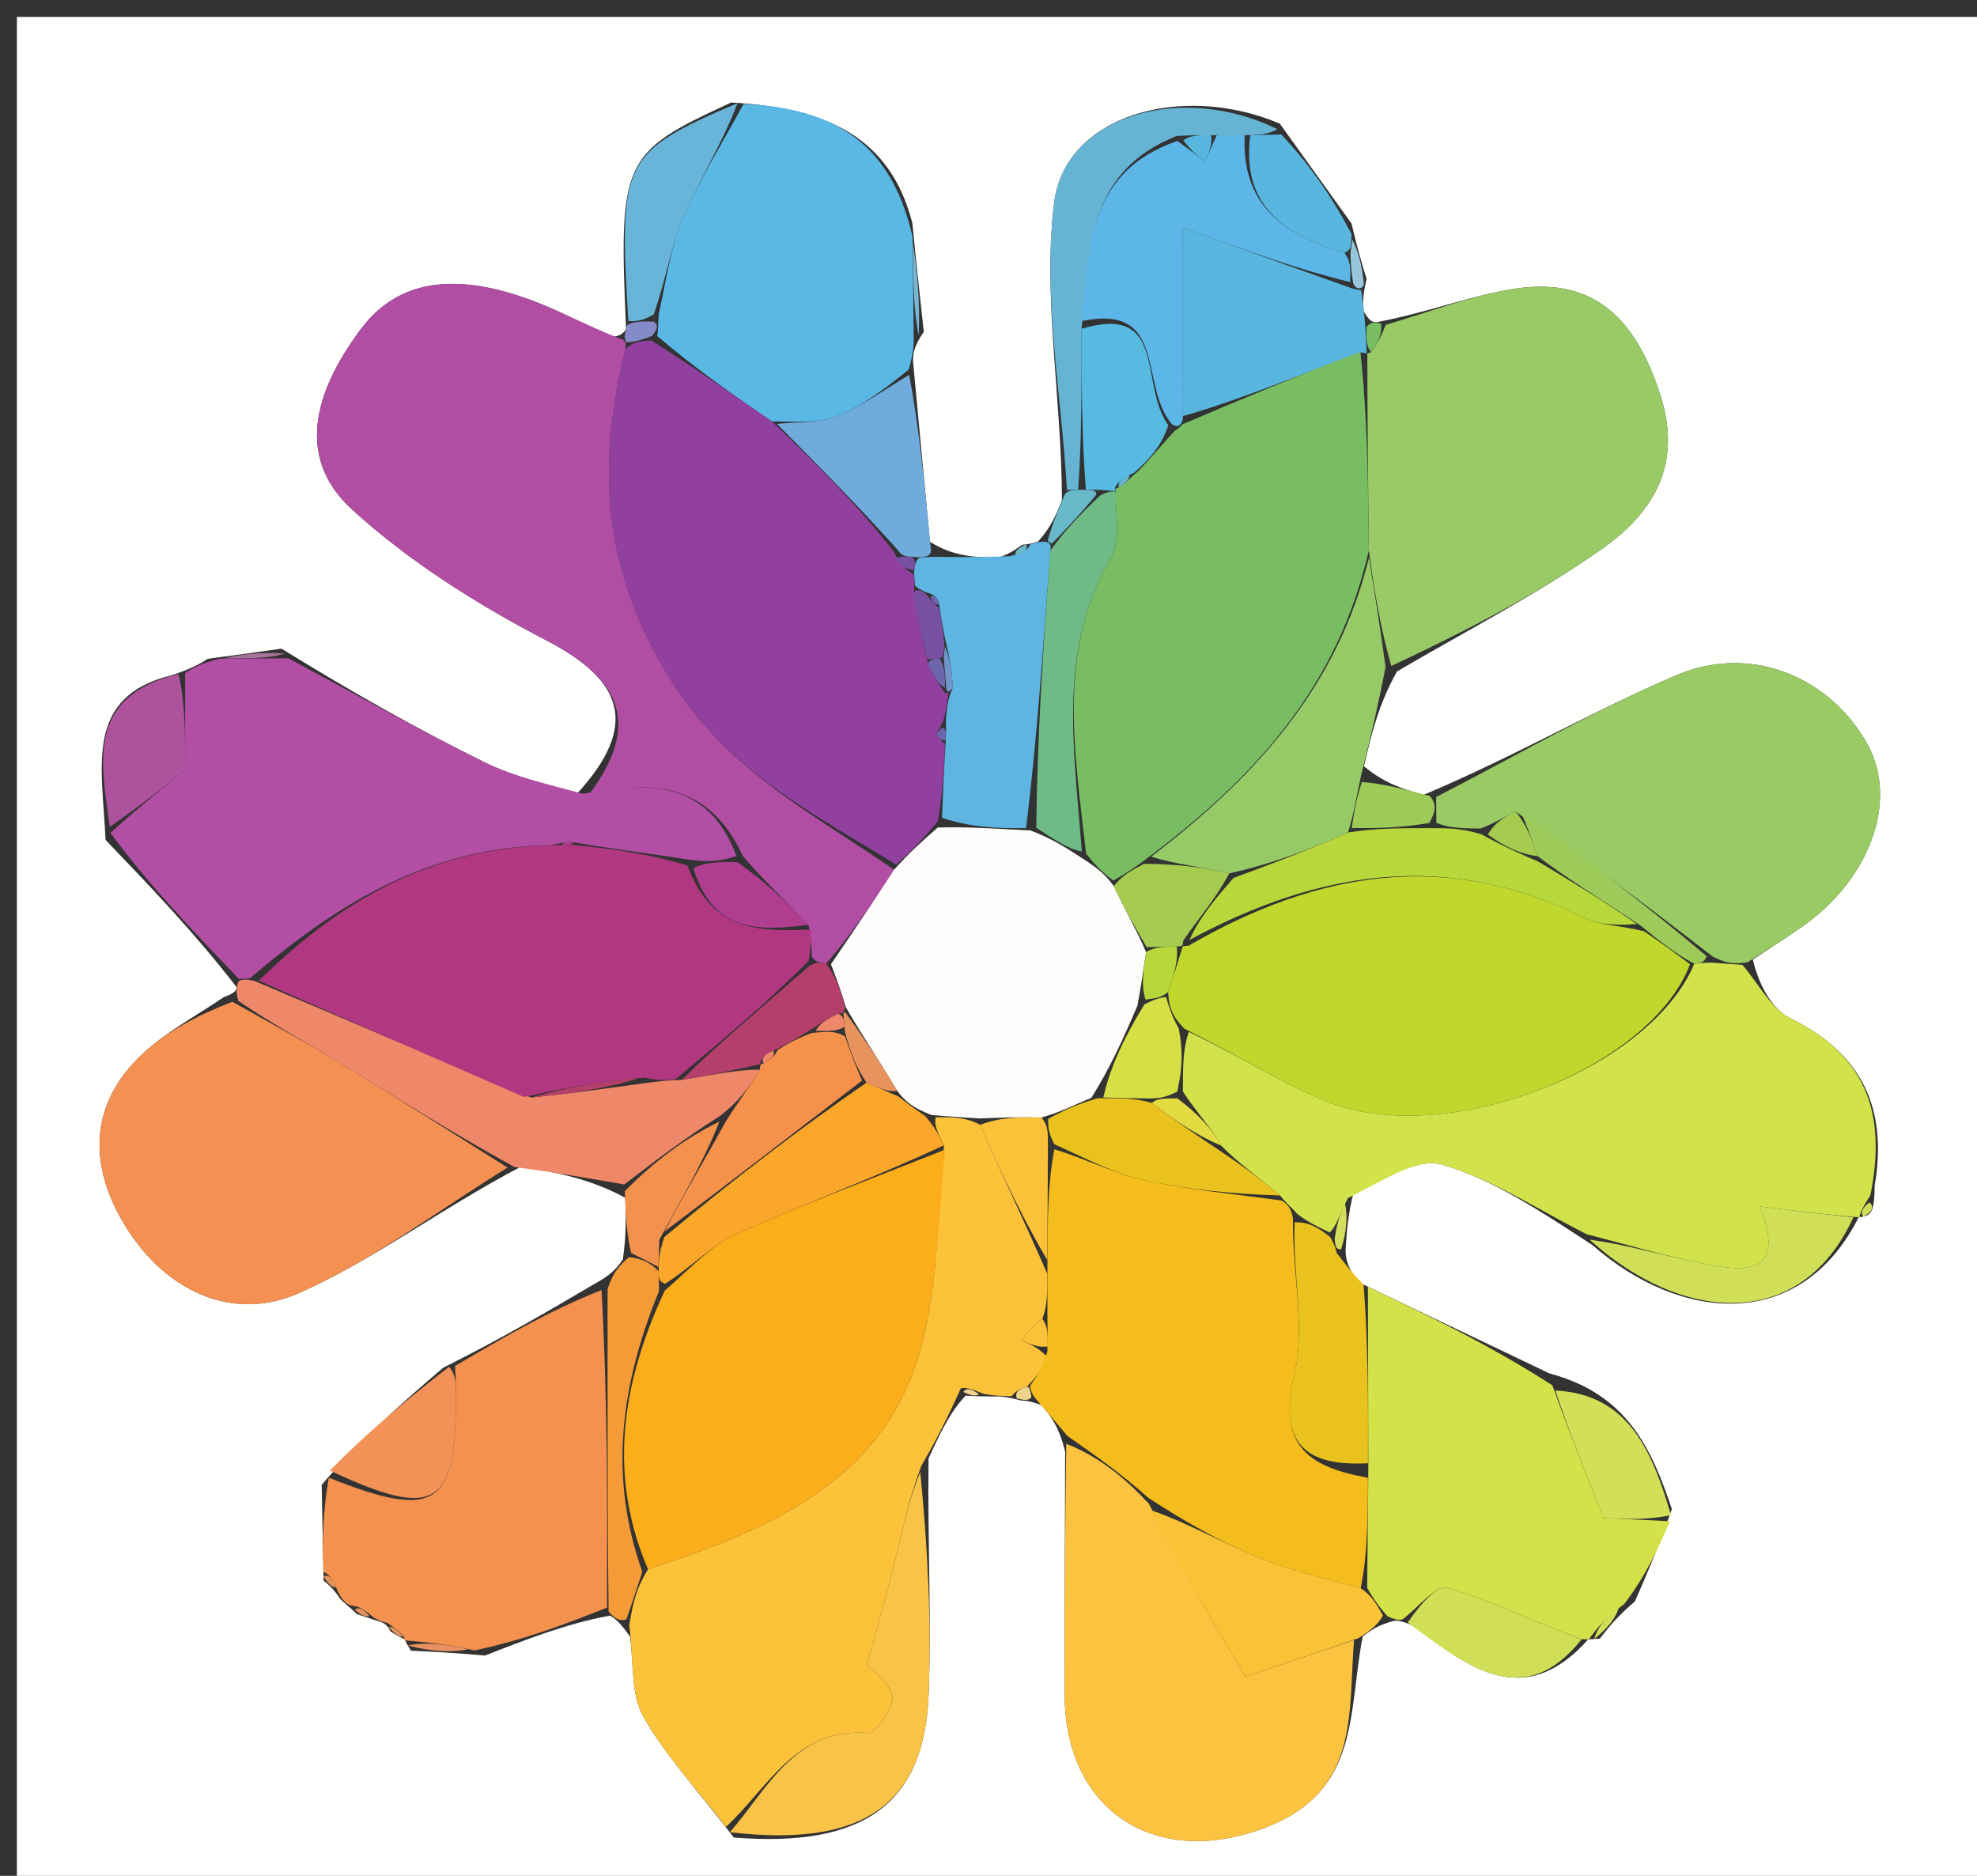 <svg version="1.1" id="Layer_1" xmlns="http://www.w3.org/2000/svg" xmlns:xlink="http://www.w3.org/1999/xlink" x="0px" y="0px"
	 width="100%" viewBox="0 0 117 111" enable-background="new 0 0 117 111" xml:space="preserve">
<rect x="0" y="0" width="117" height="111" fill="#333333" stroke="none"/>
<path fill="#FFFFFE" opacity="1" stroke="none" 
	d="
M118,44 
	C118,67 118,89.5 118,112 
	C79,112 40,112 1,112 
	C1,75 1,38 1,1 
	C40,1 79,1 118,1 
	C118,15.167 118,29.333 118,44 
M23.977,97.006 
	C23.977,97.006 23.92,97.065 24.328,97.679 
	C25.54,97.734 26.752,97.789 28.703,97.967 
	C31.111,97.021 33.518,96.076 36.109,95.599 
	C36.386,95.777 36.663,95.955 37.283,96.841 
	C37.516,98.439 37.329,100.277 38.074,101.584 
	C39.407,103.925 41.302,105.946 43.43,108.734 
	C51.045,109.342 54.686,106.8 54.953,100.338 
	C55.136,95.899 54.89,91.442 54.952,86.297 
	C55.591,84.912 56.23,83.527 57.152,82.583 
	C57.471,82.605 57.791,82.627 58.701,82.633 
	C59.095,82.625 59.489,82.617 60.455,82.878 
	C60.665,82.88 60.875,82.881 61.631,83.141 
	C62.143,83.75 62.656,84.359 63.037,85.901 
	C63.026,90.692 62.999,95.484 63.008,100.275 
	C63.02,107.25 68.533,110.644 74.997,108.101 
	C80.5,105.937 79.775,101.346 80.645,96.835 
	C81.082,96.503 81.519,96.171 82.474,95.916 
	C82.647,95.888 82.82,95.86 83.631,96.194 
	C86.917,98.685 90.197,101.263 94,97 
	C94,97 94.013,97.017 94.683,96.963 
	C95.172,96.328 95.662,95.693 96.756,94.76 
	C97.448,93.178 98.14,91.596 98.941,89.293 
	C97.759,85.785 96.337,82.499 91.707,81.274 
	C88.123,79.564 84.539,77.854 80.443,75.891 
	C79.993,75.301 79.544,74.711 79.651,73.717 
	C79.706,72.821 79.76,71.926 80.146,70.389 
	C81.893,69.842 83.873,68.49 85.338,68.914 
	C88.341,69.784 91.068,71.607 94.241,73.675 
	C99.442,78.239 106.554,78.893 110.012,72.001 
	C110.012,72.001 110.039,72.075 110.511,71.908 
	C110.83,71.687 110.932,71.391 110.942,70.173 
	C111.717,65.659 110.255,62.37 105.988,60.272 
	C104.798,59.687 104.061,58.18 103.736,56.779 
	C104.682,56.15 105.638,55.535 106.574,54.891 
	C110.633,52.101 112.351,47.431 110.552,44.107 
	C108.388,40.108 103.679,38.071 99.271,39.932 
	C94.369,42.002 89.742,44.722 84.247,47.035 
	C83.106,46.708 81.964,46.382 80.721,45.343 
	C81.147,43.513 81.572,41.684 82.676,39.734 
	C86.715,37.355 90.915,35.205 94.744,32.525 
	C97.771,30.406 99.631,27.571 98.244,23.325 
	C96.838,19.021 94.477,16.404 89.789,17.065 
	C87.146,17.437 84.598,18.478 81.454,19.068 
	C81.264,19.064 81.073,19.06 80.717,18.442 
	C80.665,18.022 80.613,17.601 80.878,16.51 
	C80.612,15.644 80.347,14.779 79.985,13.231 
	C78.722,11.466 77.459,9.702 75.74,7.314 
	C69.914,4.855 63.031,6.816 62.387,11.992 
	C61.696,17.543 62.814,23.32 62.848,29.584 
	C62.539,30.373 62.23,31.162 61.436,32.042 
	C61.436,32.042 60.973,32.215 60.496,32.236 
	C60.211,32.408 60.015,32.652 59.113,32.993 
	C57.791,32.979 56.469,32.965 55.035,32.059 
	C54.72,28.694 54.405,25.328 54.031,21.347 
	C54.046,20.935 54.061,20.522 54.671,19.634 
	C54.462,17.731 54.252,15.829 53.993,13.193 
	C52.651,8.028 48.828,6.379 43.279,6.065 
	C36.822,9.021 36.608,9.476 37.05,19.438 
	C37.05,19.438 36.946,19.877 36.201,19.939 
	C34.567,19.187 32.977,18.316 31.292,17.708 
	C27.679,16.403 23.879,16.119 21.377,19.447 
	C18.959,22.663 17.199,26.843 20.85,30.164 
	C24.232,33.242 28.25,35.775 32.329,37.891 
	C36.853,40.238 37.892,42.894 34.129,46.986 
	C32.307,46.373 30.39,45.954 28.683,45.11 
	C24.756,43.168 20.931,41.019 16.657,38.382 
	C15.394,38.564 14.131,38.746 12.297,38.983 
	C11.85,39.263 11.403,39.544 10.19,39.948 
	C4.942,41.225 6.059,45.337 6.247,49.701 
	C8.878,52.444 11.509,55.187 14.001,58.414 
	C13.985,58.581 13.969,58.747 13.242,59.002 
	C11.637,60.103 9.87,61.029 8.46,62.339 
	C4.951,65.6 5.364,69.531 7.73,73.031 
	C10.007,76.4 13.794,78.22 17.633,76.54 
	C22.017,74.621 25.927,71.62 30.847,69.025 
	C32.88,69.38 34.912,69.735 37.004,70.88 
	C37.041,71.934 37.077,72.989 36.862,74.524 
	C36.554,74.96 36.247,75.397 35.223,75.949 
	C32.459,77.575 29.696,79.201 26.228,80.933 
	C23.871,82.958 21.514,84.984 19.038,87.861 
	C19.071,89.577 19.104,91.293 19.152,93.534 
	C19.419,93.745 19.687,93.957 20.122,94.592 
	C20.326,94.839 20.587,94.983 21.096,95.497 
	C21.394,95.602 21.692,95.708 22.438,95.946 
	C22.438,95.946 22.9,96.022 23.094,96.521 
	C23.384,96.71 23.675,96.899 23.977,97.006 
z"/>
<path fill="#B14EA4" opacity="1" stroke="none" 
	d="
M34.902,46.963 
	C37.892,42.894 36.853,40.238 32.329,37.891 
	C28.25,35.775 24.232,33.242 20.85,30.164 
	C17.199,26.843 18.959,22.663 21.377,19.447 
	C23.879,16.119 27.679,16.403 31.292,17.708 
	C32.977,18.316 34.567,19.187 36.598,20.006 
	C36.995,20.073 37.058,20.264 37.018,20.661 
	C35.246,27.731 35.751,33.787 39.559,40.024 
	C42.927,45.54 48.036,48.087 52.91,51.466 
	C51.579,53.532 50.377,55.295 48.894,57.02 
	C48.426,56.955 48.239,56.928 48.044,56.586 
	C48.016,55.853 47.996,55.435 47.849,54.724 
	C46.48,53.291 45.24,52.15 43.963,50.658 
	C41.976,46.338 38.615,46.176 34.902,46.963 
z"/>
<path fill="#D2E24A" opacity="1" stroke="none" 
	d="
M103.117,57.095 
	C104.061,58.18 104.798,59.687 105.988,60.272 
	C110.255,62.37 111.717,65.659 110.691,70.724 
	C110.212,71.494 110.078,71.761 110.039,72.075 
	C110.039,72.075 110.012,72.001 109.653,72.008 
	C107.721,71.824 106.147,71.634 104.134,71.39 
	C105.734,75.361 103.421,75.278 101.044,74.819 
	C98.64,74.356 96.285,73.642 93.909,73.038 
	C91.068,71.607 88.341,69.784 85.338,68.914 
	C83.873,68.49 81.893,69.842 79.766,70.9 
	C79.245,71.96 79.103,72.51 78.699,72.934 
	C77.917,72.56 77.397,72.311 76.776,71.833 
	C76.405,71.418 76.134,71.232 75.756,70.74 
	C74.447,69.619 73.246,68.805 72.279,67.799 
	C71.677,66.735 70.841,65.861 70.004,64.591 
	C70.002,63.139 70.001,62.083 70.357,61.057 
	C73.304,62.462 75.8,64.066 78.501,65.169 
	C85.461,68.011 97.648,63.32 100.266,57.03 
	C100.682,56.984 100.848,56.964 101.365,56.967 
	C102.183,57.025 102.65,57.06 103.117,57.095 
z"/>
<path fill="#FCC23A" opacity="1" stroke="none" 
	d="
M59.883,82.609 
	C59.489,82.617 59.095,82.625 58.232,82.488 
	C57.489,82.171 57.191,82.104 56.869,82.142 
	C56.23,83.527 55.591,84.912 54.519,86.751 
	C53.723,88.894 53.403,90.593 52.989,92.269 
	C52.499,94.251 51.929,96.213 51.295,98.545 
	C51.411,98.669 52.516,99.372 52.803,100.322 
	C52.979,100.905 51.845,102.582 51.396,102.546 
	C47.059,102.202 45.46,105.807 42.962,108.101 
	C41.302,105.946 39.407,103.925 38.074,101.584 
	C37.329,100.277 37.516,98.439 37.241,96.178 
	C37.47,94.679 37.741,93.842 38.349,92.86 
	C45.681,90.441 52.396,87.615 54.521,79.68 
	C55.524,75.935 55.5,71.915 55.863,67.771 
	C55.524,67.074 55.264,66.623 55.376,66.112 
	C56.499,66.095 57.249,66.139 58.009,66.562 
	C59.335,69.627 60.652,72.313 61.977,75.374 
	C61.987,76.499 61.988,77.25 61.691,78.039 
	C61.078,78.488 60.763,78.897 60.447,79.306 
	C60.967,79.537 61.486,79.769 61.984,80.304 
	C61.629,81.075 61.293,81.543 60.757,82.069 
	C60.277,82.214 60.053,82.374 59.883,82.609 
z"/>
<path fill="#B34EA5" opacity="1" stroke="none" 
	d="
M34.516,46.974 
	C38.615,46.176 41.976,46.338 43.587,50.657 
	C42.497,51.008 41.745,51.009 40.637,50.849 
	C38.187,50.458 36.093,50.229 33.913,49.831 
	C33.552,49.775 33.279,49.89 32.586,50.009 
	C25.302,50.121 19.937,53.51 14.792,57.882 
	C14.576,57.912 14.141,57.93 14.141,57.93 
	C11.509,55.187 8.878,52.444 6.534,49.286 
	C8.398,47.61 9.975,46.348 10.956,45.564 
	C10.956,43.346 10.956,41.585 10.956,39.825 
	C11.403,39.544 11.85,39.263 13.002,38.978 
	C14.826,38.967 15.945,38.961 17.064,38.955 
	C20.931,41.019 24.756,43.168 28.683,45.11 
	C30.39,45.954 32.307,46.373 34.516,46.974 
z"/>
<path fill="#F5BD1B" opacity="1" stroke="none" 
	d="
M60.958,82.011 
	C61.293,81.543 61.629,81.075 61.985,79.97 
	C62,78.889 61.994,78.445 61.988,78 
	C61.988,77.25 61.987,76.499 61.986,74.936 
	C61.997,72.083 62.008,70.042 62.397,68.006 
	C64.435,68.64 66.05,69.482 67.767,69.849 
	C70.43,70.418 73.161,70.663 75.864,71.046 
	C76.134,71.232 76.405,71.418 76.516,72.096 
	C76.491,75.489 77.256,78.54 76.612,81.257 
	C75.618,85.445 77.259,86.775 80.956,87.448 
	C80.953,89.912 80.932,91.941 80.528,93.98 
	C78.185,93.365 76.171,92.87 74.28,92.081 
	C72.133,91.185 70.095,90.027 67.972,88.641 
	C66.345,87.189 64.757,86.079 63.169,84.968 
	C62.656,84.359 62.143,83.75 61.316,82.795 
	C61.001,82.45 60.958,82.011 60.958,82.011 
z"/>
<path fill="#99CA66" opacity="1" stroke="none" 
	d="
M82.007,19.218 
	C84.598,18.478 87.146,17.437 89.789,17.065 
	C94.477,16.404 96.838,19.021 98.244,23.325 
	C99.631,27.571 97.771,30.406 94.744,32.525 
	C90.915,35.205 86.715,37.355 82.338,39.409 
	C81.671,37.055 81.343,35.027 81.008,32.571 
	C80.961,28.382 80.922,24.622 80.919,20.884 
	C80.954,20.906 80.88,20.944 81.14,20.837 
	C81.603,20.226 81.805,19.722 82.007,19.218 
z"/>
<path fill="#F49051" opacity="1" stroke="none" 
	d="
M30.042,69.089 
	C25.927,71.62 22.017,74.621 17.633,76.54 
	C13.794,78.22 10.007,76.4 7.73,73.031 
	C5.364,69.531 4.951,65.6 8.46,62.339 
	C9.87,61.029 11.637,60.103 13.753,59.275 
	C16.237,60.674 18.237,61.754 20.174,62.935 
	C23.484,64.953 26.755,67.035 30.042,69.089 
z"/>
<path fill="#99CA64" opacity="1" stroke="none" 
	d="
M103.426,56.937 
	C102.65,57.06 102.183,57.025 101.355,56.602 
	C97.329,53.48 93.665,50.745 89.698,48.03 
	C88.928,48.379 88.458,48.708 87.616,49.03 
	C86.496,49.013 85.75,49.003 85.004,48.687 
	C85.001,47.974 84.998,47.566 84.995,47.159 
	C89.742,44.722 94.369,42.002 99.271,39.932 
	C103.679,38.071 108.388,40.108 110.552,44.107 
	C112.351,47.431 110.633,52.101 106.574,54.891 
	C105.638,55.535 104.682,56.15 103.426,56.937 
z"/>
<path fill="#FBC33F" opacity="1" stroke="none" 
	d="
M63.103,85.435 
	C64.757,86.079 66.345,87.189 68.004,89 
	C69.779,92.583 71.483,95.466 73.697,99.211 
	C75.447,98.622 77.791,97.833 80.134,97.044 
	C79.775,101.346 80.5,105.937 74.997,108.101 
	C68.533,110.644 63.02,107.25 63.008,100.275 
	C62.999,95.484 63.026,90.692 63.103,85.435 
z"/>
<path fill="#D4E149" opacity="1" stroke="none" 
	d="
M80.91,93.97 
	C80.932,91.941 80.953,89.912 80.978,87.021 
	C80.973,82.821 80.964,79.483 80.955,76.145 
	C84.539,77.854 88.123,79.564 91.871,81.974 
	C92.975,85.022 93.916,87.369 94.902,89.83 
	C96.217,89.892 97.525,89.953 98.832,90.015 
	C98.14,91.596 97.448,93.178 96.116,94.925 
	C94.988,95.733 94.5,96.375 94.013,97.017 
	C94.013,97.017 94,97 93.596,96.998 
	C90.689,95.938 88.237,94.698 85.643,93.951 
	C84.994,93.764 83.888,95.162 82.992,95.831 
	C82.82,95.86 82.647,95.888 82.102,95.635 
	C81.457,94.893 81.183,94.432 80.91,93.97 
z"/>
<path fill="#F4914E" opacity="1" stroke="none" 
	d="
M22.9,96.022 
	C22.9,96.022 22.438,95.946 22.082,95.688 
	C21.499,95.2 21.225,95.064 20.905,95.022 
	C20.587,94.983 20.326,94.839 19.977,94.14 
	C19.682,93.378 19.45,93.152 19.137,93.009 
	C19.104,91.293 19.071,89.577 19.462,87.443 
	C25.838,89.974 27.039,89.176 26.984,82.304 
	C26.98,81.812 26.95,81.319 26.932,80.827 
	C29.696,79.201 32.459,77.575 35.599,76.337 
	C35.958,82.86 35.942,88.995 35.925,95.13 
	C33.518,96.076 31.111,97.021 28.079,97.662 
	C26.277,97.259 25.099,97.162 23.92,97.065 
	C23.92,97.065 23.977,97.006 23.872,96.8 
	C23.477,96.404 23.188,96.213 22.9,96.022 
z"/>
<path fill="#5AB8E5" opacity="1" stroke="none" 
	d="
M54.076,20.11 
	C54.061,20.522 54.046,20.935 53.774,21.874 
	C52.175,23.165 50.895,24.095 49.469,24.639 
	C48.406,25.046 47.153,24.955 45.675,24.931 
	C43.194,23.239 41.022,21.702 38.897,19.885 
	C38.953,19.418 38.963,19.229 38.98,18.626 
	C39.455,16.419 39.712,14.535 40.439,12.855 
	C41.442,10.539 42.8,8.376 44.006,6.148 
	C48.828,6.379 52.651,8.028 54.001,14.002 
	C54.032,16.577 54.054,18.343 54.076,20.11 
z"/>
<path fill="#96CA67" opacity="1" stroke="none" 
	d="
M81.015,32.999 
	C81.343,35.027 81.671,37.055 81.998,39.469 
	C81.572,41.684 81.147,43.513 80.542,45.919 
	C80.242,47.33 80.12,48.165 79.776,49.261 
	C77.369,50.332 75.184,51.142 72.744,51.682 
	C70.984,51.272 69.481,51.131 68.128,50.689 
	C74.366,45.94 79.183,40.562 81.015,32.999 
z"/>
<path fill="#5FB5E1" opacity="1" stroke="none" 
	d="
M55.146,32.951 
	C56.469,32.965 57.791,32.979 59.728,32.917 
	C60.624,32.704 60.834,32.496 60.973,32.215 
	C60.973,32.215 61.436,32.042 61.759,32.053 
	C62.082,32.065 62.248,32.17 62.159,32.58 
	C61.731,38.272 61.392,43.555 60.725,48.999 
	C58.841,49.036 57.285,48.912 55.747,48.393 
	C55.818,46.682 55.871,45.366 55.975,43.777 
	C56.001,43.32 55.976,43.137 55.978,42.616 
	C56.047,41.828 56.089,41.378 56.367,40.749 
	C56.389,39.716 56.173,38.862 55.905,37.664 
	C55.756,36.864 55.66,36.408 55.584,35.764 
	C55.479,35.322 55.277,35.182 54.785,35.041 
	C54.573,34.928 54.122,34.759 54.139,34.564 
	C54.156,34.368 54.064,33.986 54.107,33.736 
	C54.171,33.317 54.193,33.149 54.448,32.985 
	C54.681,32.989 55.146,32.951 55.146,32.951 
z"/>
<path fill="#EE8869" opacity="1" stroke="none" 
	d="
M30.445,69.057 
	C26.755,67.035 23.484,64.953 20.174,62.935 
	C18.237,61.754 16.237,60.674 14.109,59.231 
	C13.969,58.747 13.985,58.581 14.071,58.172 
	C14.141,57.93 14.576,57.912 15.1,58.061 
	C20.753,60.445 25.881,62.679 31.425,64.947 
	C33.912,64.687 35.984,64.394 38.376,64.064 
	C39.123,63.973 39.549,63.918 40.345,63.899 
	C42.137,63.614 43.559,63.291 44.971,63.296 
	C44.308,64.423 43.654,65.224 42.628,66.024 
	C40.486,67.378 38.715,68.734 36.945,70.089 
	C34.912,69.735 32.88,69.38 30.445,69.057 
z"/>
<path fill="#F8C347" opacity="1" stroke="none" 
	d="
M43.196,108.418 
	C45.46,105.807 47.059,102.202 51.396,102.546 
	C51.845,102.582 52.979,100.905 52.803,100.322 
	C52.516,99.372 51.411,98.669 51.295,98.545 
	C51.929,96.213 52.499,94.251 52.989,92.269 
	C53.403,90.593 53.723,88.894 54.461,87.099 
	C54.89,91.442 55.136,95.899 54.953,100.338 
	C54.686,106.8 51.045,109.342 43.196,108.418 
z"/>
<path fill="#58B6DF" opacity="1" stroke="none" 
	d="
M80.561,17.181 
	C80.613,17.601 80.665,18.022 80.78,19.064 
	C80.855,20.106 80.867,20.525 80.88,20.944 
	C80.88,20.944 80.954,20.906 80.545,20.85 
	C76.761,22.226 73.385,23.659 70.006,24.625 
	C70.003,20.863 70.003,17.569 70.003,13.463 
	C74.107,14.949 76.977,15.988 80.025,17.07 
	C80.202,17.112 80.561,17.181 80.561,17.181 
z"/>
<path fill="#65B4D3" opacity="1" stroke="none" 
	d="
M63.143,28.998 
	C62.814,23.32 61.696,17.543 62.387,11.992 
	C63.031,6.816 69.914,4.855 75.6,7.645 
	C74.971,7.985 74.482,7.994 73.661,8.001 
	C72.89,8.001 72.449,8.002 71.672,8 
	C70.889,8.001 70.441,8.004 69.638,8.044 
	C64.313,10.17 64.472,14.733 64.01,19.452 
	C64.013,22.925 64.02,25.945 63.806,28.975 
	C63.585,28.986 63.143,28.998 63.143,28.998 
z"/>
<path fill="#FAC336" opacity="1" stroke="none" 
	d="
M80.528,93.98 
	C81.183,94.432 81.457,94.893 81.843,95.597 
	C81.519,96.171 81.082,96.503 80.39,96.939 
	C77.791,97.833 75.447,98.622 73.697,99.211 
	C71.483,95.466 69.779,92.583 68.043,89.341 
	C70.095,90.027 72.133,91.185 74.28,92.081 
	C76.171,92.87 78.185,93.365 80.528,93.98 
z"/>
<path fill="#EAC21D" opacity="1" stroke="none" 
	d="
M80.699,76.018 
	C80.964,79.483 80.973,82.821 80.959,86.586 
	C77.259,86.775 75.618,85.445 76.612,81.257 
	C77.256,78.54 76.491,75.489 76.617,72.325 
	C77.397,72.311 77.917,72.56 78.722,73.201 
	C79.035,73.769 79.065,73.945 79.094,74.121 
	C79.544,74.711 79.993,75.301 80.699,76.018 
z"/>
<path fill="#6FABDC" opacity="1" stroke="none" 
	d="
M55.091,32.505 
	C55.146,32.951 54.681,32.989 54.195,32.964 
	C53.542,32.923 53.375,32.907 53.137,32.554 
	C50.706,29.84 48.345,27.463 45.984,25.086 
	C47.153,24.955 48.406,25.046 49.469,24.639 
	C50.895,24.095 52.175,23.165 53.804,22.182 
	C54.405,25.328 54.72,28.694 55.091,32.505 
z"/>
<path fill="#F49B38" opacity="1" stroke="none" 
	d="
M36.017,95.364 
	C35.942,88.995 35.958,82.86 35.957,76.279 
	C36.247,75.397 36.554,74.96 37.227,74.386 
	C38.05,74.489 38.509,74.731 38.979,75.231 
	C38.997,75.661 39.002,75.833 38.997,76.403 
	C36.675,82.083 36.041,87.466 38.012,93.006 
	C37.741,93.842 37.47,94.679 37.07,95.825 
	C36.663,95.955 36.386,95.777 36.017,95.364 
z"/>
<path fill="#68B5D9" opacity="1" stroke="none" 
	d="
M43.643,6.106 
	C42.8,8.376 41.442,10.539 40.439,12.855 
	C39.712,14.535 39.455,16.419 38.683,18.613 
	C37.98,19.013 37.583,19.01 37.186,19.008 
	C36.608,9.476 36.822,9.021 43.643,6.106 
z"/>
<path fill="#D0DF57" opacity="1" stroke="none" 
	d="
M94.075,73.356 
	C96.285,73.642 98.64,74.356 101.044,74.819 
	C103.421,75.278 105.734,75.361 104.134,71.39 
	C106.147,71.634 107.721,71.824 109.682,72.034 
	C106.554,78.893 99.442,78.239 94.075,73.356 
z"/>
<path fill="#F29257" opacity="1" stroke="none" 
	d="
M26.58,80.88 
	C26.95,81.319 26.98,81.812 26.984,82.304 
	C27.039,89.176 25.838,89.974 19.521,87.017 
	C21.514,84.984 23.871,82.958 26.58,80.88 
z"/>
<path fill="#AE529D" opacity="1" stroke="none" 
	d="
M10.573,39.886 
	C10.956,41.585 10.956,43.346 10.956,45.564 
	C9.975,46.348 8.398,47.61 6.489,48.934 
	C6.059,45.337 4.942,41.225 10.573,39.886 
z"/>
<path fill="#D2DF57" opacity="1" stroke="none" 
	d="
M98.887,89.654 
	C97.525,89.953 96.217,89.892 94.902,89.83 
	C93.916,87.369 92.975,85.022 92.041,82.279 
	C96.337,82.499 97.759,85.785 98.887,89.654 
z"/>
<path fill="#D1DF57" opacity="1" stroke="none" 
	d="
M83.312,96.012 
	C83.888,95.162 84.994,93.764 85.643,93.951 
	C88.237,94.698 90.689,95.938 93.604,97.005 
	C90.197,101.263 86.917,98.685 83.312,96.012 
z"/>
<path fill="#58B6DF" opacity="1" stroke="none" 
	d="
M73.992,8.003 
	C74.482,7.994 74.971,7.985 75.828,7.956 
	C77.459,9.702 78.722,11.466 79.985,13.841 
	C79.964,14.633 79.943,14.814 79.569,14.957 
	C75.806,13.874 73.473,12.016 73.992,8.003 
z"/>
<path fill="#F3914D" opacity="1" stroke="none" 
	d="
M38.967,74.972 
	C38.509,74.731 38.05,74.489 37.353,74.146 
	C37.077,72.989 37.041,71.934 36.975,70.485 
	C38.715,68.734 40.486,67.378 42.572,66.373 
	C41.6,68.83 40.313,70.938 39.02,73.366 
	C38.999,74.116 38.983,74.544 38.967,74.972 
z"/>
<path fill="#9DCA59" opacity="1" stroke="none" 
	d="
M79.999,49 
	C80.12,48.165 80.242,47.33 80.593,46.275 
	C81.964,46.382 83.106,46.708 84.621,47.097 
	C84.998,47.566 85.001,47.974 84.587,48.697 
	C82.779,49.008 81.389,49.004 79.999,49 
z"/>
<path fill="#78B5D3" opacity="1" stroke="none" 
	d="
M54.373,19.872 
	C54.054,18.343 54.032,16.577 54.026,14.368 
	C54.252,15.829 54.462,17.731 54.373,19.872 
z"/>
<path fill="#67B9C9" opacity="1" stroke="none" 
	d="
M62.995,29.291 
	C63.143,28.998 63.585,28.986 64.043,28.982 
	C64.5,28.978 64.973,28.989 64.861,29.29 
	C63.915,30.45 63.082,31.31 62.248,32.17 
	C62.248,32.17 62.082,32.065 62.002,32.008 
	C62.23,31.162 62.539,30.373 62.995,29.291 
z"/>
<path fill="#D1DF57" opacity="1" stroke="none" 
	d="
M94.348,96.99 
	C94.5,96.375 94.988,95.733 95.813,95.074 
	C95.662,95.693 95.172,96.328 94.348,96.99 
z"/>
<path fill="#E99162" opacity="1" stroke="none" 
	d="
M24.124,97.372 
	C25.099,97.162 26.277,97.259 27.71,97.6 
	C26.752,97.789 25.54,97.734 24.124,97.372 
z"/>
<path fill="#A7719A" opacity="1" stroke="none" 
	d="
M16.86,38.668 
	C15.945,38.961 14.826,38.967 13.288,38.951 
	C14.131,38.746 15.394,38.564 16.86,38.668 
z"/>
<path fill="#D5DD5C" opacity="1" stroke="none" 
	d="
M79.373,73.919 
	C79.065,73.945 79.035,73.769 78.984,73.326 
	C79.103,72.51 79.245,71.96 79.601,71.22 
	C79.76,71.926 79.706,72.821 79.373,73.919 
z"/>
<path fill="#97C6DA" opacity="1" stroke="none" 
	d="
M79.921,14.995 
	C79.943,14.814 79.964,14.633 80.034,14.182 
	C80.347,14.779 80.612,15.644 80.719,16.845 
	C80.561,17.181 80.202,17.112 80.078,16.733 
	C79.943,15.901 79.932,15.448 79.921,14.995 
z"/>
<path fill="#858BC8" opacity="1" stroke="none" 
	d="
M37.118,19.223 
	C37.583,19.01 37.98,19.013 38.675,19.028 
	C38.963,19.229 38.953,19.418 38.597,19.873 
	C37.853,20.181 37.455,20.223 37.058,20.264 
	C37.058,20.264 36.995,20.073 36.971,19.975 
	C36.946,19.877 37.05,19.438 37.118,19.223 
z"/>
<path fill="#78BD61" opacity="1" stroke="none" 
	d="
M81.14,20.837 
	C80.867,20.525 80.855,20.106 80.862,19.371 
	C81.073,19.06 81.264,19.064 81.731,19.143 
	C81.805,19.722 81.603,20.226 81.14,20.837 
z"/>
<path fill="#67B9C9" opacity="1" stroke="none" 
	d="
M60.734,32.226 
	C60.834,32.496 60.624,32.704 60.126,32.904 
	C60.015,32.652 60.211,32.408 60.734,32.226 
z"/>
<path fill="#E3925C" opacity="1" stroke="none" 
	d="
M22.997,96.272 
	C23.188,96.213 23.477,96.404 23.866,96.841 
	C23.675,96.899 23.384,96.71 22.997,96.272 
z"/>
<path fill="#E3925C" opacity="1" stroke="none" 
	d="
M21,95.259 
	C21.225,95.064 21.499,95.2 21.858,95.622 
	C21.692,95.708 21.394,95.602 21,95.259 
z"/>
<path fill="#D0DF57" opacity="1" stroke="none" 
	d="
M110.275,71.992 
	C110.078,71.761 110.212,71.494 110.628,71.147 
	C110.932,71.391 110.83,71.687 110.275,71.992 
z"/>
<path fill="#E3925C" opacity="1" stroke="none" 
	d="
M19.144,93.271 
	C19.45,93.152 19.682,93.378 19.894,93.928 
	C19.687,93.957 19.419,93.745 19.144,93.271 
z"/>
<path fill="#EED58D" opacity="1" stroke="none" 
	d="
M60.757,82.069 
	C60.958,82.011 61.001,82.45 61.043,82.666 
	C60.875,82.881 60.665,82.88 60.169,82.744 
	C60.053,82.374 60.277,82.214 60.757,82.069 
z"/>
<path fill="#EED58D" opacity="1" stroke="none" 
	d="
M57.01,82.363 
	C57.191,82.104 57.489,82.171 57.937,82.496 
	C57.791,82.627 57.471,82.605 57.01,82.363 
z"/>
<path fill="#92409F" opacity="1" stroke="none" 
	d="
M37.018,20.661 
	C37.455,20.223 37.853,20.181 38.55,20.152 
	C41.022,21.702 43.194,23.239 45.675,24.931 
	C48.345,27.463 50.706,29.84 52.935,32.691 
	C53.224,33.439 53.644,33.713 54.064,33.986 
	C54.064,33.986 54.156,34.368 54.089,34.95 
	C54.311,36.694 54.599,37.856 54.934,39.311 
	C55.282,40.083 55.584,40.562 55.959,41.039 
	C56.032,41.037 56.13,40.928 56.13,40.928 
	C56.089,41.378 56.047,41.828 55.804,42.711 
	C55.539,43.259 55.394,43.429 55.428,43.482 
	C55.563,43.691 55.754,43.864 55.925,44.05 
	C55.871,45.366 55.818,46.682 55.51,48.574 
	C54.517,49.821 53.778,50.492 53.039,51.163 
	C48.036,48.087 42.927,45.54 39.559,40.024 
	C35.751,33.787 35.246,27.731 37.018,20.661 
z"/>
<path fill="#B13880" opacity="1" stroke="none" 
	d="
M39.975,63.862 
	C39.549,63.918 39.123,63.973 38.121,63.765 
	C35.366,63.972 33.187,64.442 31.009,64.913 
	C25.881,62.679 20.753,60.445 15.316,58.031 
	C19.937,53.51 25.302,50.121 32.834,50.009 
	C33.502,50.005 34,50.001 34,50.001 
	C36.093,50.229 38.187,50.458 40.68,51.213 
	C42.201,55.311 45.136,55.065 47.977,55.016 
	C47.996,55.435 48.016,55.853 47.851,56.873 
	C45.103,59.604 42.539,61.733 39.975,63.862 
z"/>
<path fill="#FEFDFC" opacity="1" stroke="none" 
	d="
M52.91,51.466 
	C53.778,50.492 54.517,49.821 55.493,48.969 
	C57.285,48.912 58.841,49.036 60.997,49.143 
	C62.407,49.687 63.217,50.249 64.283,50.939 
	C64.985,51.415 65.431,51.761 65.915,52.435 
	C66.589,53.859 67.225,54.955 67.827,56.338 
	C67.659,57.489 67.525,58.352 67.316,59.503 
	C66.464,61.499 65.687,63.208 64.588,64.961 
	C63.522,65.404 62.779,65.804 61.636,66.127 
	C60.158,66.094 59.079,66.138 57.999,66.183 
	C57.249,66.139 56.499,66.095 55.124,65.979 
	C54.051,65.562 53.603,65.218 53.093,64.544 
	C52.049,62.784 51.066,61.353 50.062,59.612 
	C49.752,58.554 49.463,57.806 49.175,57.059 
	C50.377,55.295 51.579,53.532 52.91,51.466 
z"/>
<path fill="#B33F6A" opacity="1" stroke="none" 
	d="
M48.894,57.02 
	C49.463,57.806 49.752,58.554 50.012,59.596 
	C49.984,59.89 49.905,59.959 49.61,59.985 
	C48.859,60.337 48.402,60.664 47.691,61.113 
	C46.963,61.537 46.489,61.838 45.772,62.177 
	C45.218,62.384 45.033,62.643 44.984,62.994 
	C44.996,62.996 44.982,62.969 44.982,62.969 
	C43.559,63.291 42.137,63.614 40.345,63.899 
	C42.539,61.733 45.103,59.604 47.86,57.188 
	C48.239,56.928 48.426,56.955 48.894,57.02 
z"/>
<path fill="#B03D8F" opacity="1" stroke="none" 
	d="
M47.849,54.724 
	C45.136,55.065 42.201,55.311 41.037,51.375 
	C41.745,51.009 42.497,51.008 43.624,51.007 
	C45.24,52.15 46.48,53.291 47.849,54.724 
z"/>
<path fill="#C0D82B" opacity="1" stroke="none" 
	d="
M100.017,57.057 
	C97.648,63.32 85.461,68.011 78.501,65.169 
	C75.8,64.066 73.304,62.462 70.112,60.884 
	C69.343,60.12 69.175,59.559 69.132,58.702 
	C69.5,57.602 69.745,56.797 69.995,55.996 
	C69.999,55.999 69.993,55.99 70.357,55.954 
	C78.1,51.465 85.693,50.318 93.694,54.282 
	C94.678,54.769 95.91,54.758 97.302,55.108 
	C98.39,55.845 99.204,56.451 100.017,57.057 
z"/>
<path fill="#EAC21D" opacity="1" stroke="none" 
	d="
M62.035,66.204 
	C62.779,65.804 63.522,65.404 64.972,64.985 
	C66.452,64.977 67.224,64.989 68.171,65.263 
	C69.578,66.347 70.811,67.169 72.045,67.99 
	C73.246,68.805 74.447,69.619 75.756,70.74 
	C73.161,70.663 70.43,70.418 67.767,69.849 
	C66.05,69.482 64.435,68.64 62.394,67.706 
	C62.02,67.002 62.028,66.603 62.035,66.204 
z"/>
<path fill="#9DCA59" opacity="1" stroke="none" 
	d="
M100.266,57.03 
	C99.204,56.451 98.39,55.845 97.145,54.809 
	C94.812,53.244 92.912,52.108 90.984,50.657 
	C90.638,49.564 90.319,48.787 90,48.01 
	C93.665,50.745 97.329,53.48 101.004,56.58 
	C100.848,56.964 100.682,56.984 100.266,57.03 
z"/>
<path fill="#D6DF43" opacity="1" stroke="none" 
	d="
M67.996,65.001 
	C67.224,64.989 66.452,64.977 65.295,64.941 
	C65.687,63.208 66.464,61.499 67.72,59.438 
	C68.469,59.056 68.738,59.027 69.008,58.998 
	C69.175,59.559 69.343,60.12 69.755,60.854 
	C70.001,62.083 70.002,63.139 69.669,64.595 
	C68.889,64.997 68.443,64.999 67.996,65.001 
z"/>
<path fill="#E2DB41" opacity="1" stroke="none" 
	d="
M68.171,65.263 
	C68.443,64.999 68.889,64.997 69.67,64.991 
	C70.841,65.861 71.677,66.735 72.279,67.799 
	C70.811,67.169 69.578,66.347 68.171,65.263 
z"/>
<path fill="#FBAD1A" opacity="1" stroke="none" 
	d="
M38.349,92.86 
	C36.041,87.466 36.675,82.083 39.343,76.367 
	C40.975,74.946 42.121,73.665 43.553,73.028 
	C47.62,71.218 51.804,69.67 55.942,68.019 
	C55.5,71.915 55.524,75.935 54.521,79.68 
	C52.396,87.615 45.681,90.441 38.349,92.86 
z"/>
<path fill="#FAA72A" opacity="1" stroke="none" 
	d="
M55.863,67.771 
	C51.804,69.67 47.62,71.218 43.553,73.028 
	C42.121,73.665 40.975,74.946 39.353,75.969 
	C39.002,75.833 38.997,75.661 38.979,75.231 
	C38.983,74.544 38.999,74.116 39.318,73.196 
	C43.42,69.784 47.217,66.863 51.283,64.063 
	C52.087,64.415 52.621,64.645 53.155,64.875 
	C53.603,65.218 54.051,65.562 54.752,66.039 
	C55.264,66.623 55.524,67.074 55.863,67.771 
z"/>
<path fill="#FBC239" opacity="1" stroke="none" 
	d="
M61.636,66.127 
	C62.028,66.603 62.02,67.002 62.016,67.701 
	C62.008,70.042 61.997,72.083 61.977,74.561 
	C60.652,72.313 59.335,69.627 58.009,66.562 
	C59.079,66.138 60.158,66.094 61.636,66.127 
z"/>
<path fill="#FBC239" opacity="1" stroke="none" 
	d="
M61.691,78.039 
	C61.994,78.445 62,78.889 62.006,79.667 
	C61.486,79.769 60.967,79.537 60.447,79.306 
	C60.763,78.897 61.078,78.488 61.691,78.039 
z"/>
<path fill="#B03D8F" opacity="1" stroke="none" 
	d="
M33.913,49.831 
	C34,50.001 33.502,50.005 33.254,50.005 
	C33.279,49.89 33.552,49.775 33.913,49.831 
z"/>
<path fill="#78BD61" opacity="1" stroke="none" 
	d="
M65.877,52.108 
	C65.431,51.761 64.985,51.415 64.277,50.513 
	C63.554,44.19 62.578,38.406 65.769,32.958 
	C66.354,31.959 65.982,30.4 66.039,29.041 
	C66.025,28.982 65.974,28.875 66.222,28.841 
	C66.67,28.547 66.868,28.286 67.332,27.901 
	C68.176,27.043 68.755,26.308 69.527,25.487 
	C69.719,25.4 70.01,25.092 70.01,25.092 
	C73.385,23.659 76.761,22.226 80.51,20.827 
	C80.922,24.622 80.961,28.382 81.008,32.571 
	C79.183,40.562 74.366,45.94 67.857,50.81 
	C66.915,51.525 66.396,51.817 65.877,52.108 
z"/>
<path fill="#B7D73B" opacity="1" stroke="none" 
	d="
M91.012,50.972 
	C92.912,52.108 94.812,53.244 96.87,54.679 
	C95.91,54.758 94.678,54.769 93.694,54.282 
	C85.693,50.318 78.1,51.465 70.389,55.622 
	C71.037,54.202 72.018,53.077 73,51.952 
	C75.184,51.142 77.369,50.332 79.776,49.261 
	C81.389,49.004 82.779,49.008 84.587,49.003 
	C85.75,49.003 86.496,49.013 87.673,49.37 
	C89.073,50.136 90.043,50.554 91.012,50.972 
z"/>
<path fill="#A6CC4F" opacity="1" stroke="none" 
	d="
M90.984,50.657 
	C90.043,50.554 89.073,50.136 88.046,49.378 
	C88.458,48.708 88.928,48.379 89.698,48.03 
	C90.319,48.787 90.638,49.564 90.984,50.657 
z"/>
<path fill="#A6CC4F" opacity="1" stroke="none" 
	d="
M72.744,51.682 
	C72.018,53.077 71.037,54.202 70.024,55.658 
	C69.993,55.99 69.999,55.999 69.64,55.999 
	C68.807,56.017 68.334,56.034 67.861,56.051 
	C67.225,54.955 66.589,53.859 65.915,52.435 
	C66.396,51.817 66.915,51.525 67.705,51.113 
	C69.481,51.131 70.984,51.272 72.744,51.682 
z"/>
<path fill="#6EBB86" opacity="1" stroke="none" 
	d="
M66.052,29.099 
	C65.982,30.4 66.354,31.959 65.769,32.958 
	C62.578,38.406 63.554,44.19 64.022,50.384 
	C63.217,50.249 62.407,49.687 61.325,48.982 
	C61.392,43.555 61.731,38.272 62.159,32.58 
	C63.082,31.31 63.915,30.45 65.133,29.297 
	C65.696,29.036 65.874,29.067 66.052,29.099 
z"/>
<path fill="#7850A2" opacity="1" stroke="none" 
	d="
M54.888,39.019 
	C54.599,37.856 54.311,36.694 54.072,35.145 
	C54.122,34.759 54.573,34.928 54.844,35.198 
	C55.223,35.668 55.373,35.83 55.565,35.953 
	C55.66,36.408 55.756,36.864 55.871,37.896 
	C55.891,38.473 55.85,38.94 55.61,38.961 
	C55.369,38.982 54.888,39.019 54.888,39.019 
z"/>
<path fill="#7095CA" opacity="1" stroke="none" 
	d="
M55.85,38.94 
	C55.85,38.94 55.891,38.473 55.924,38.241 
	C56.173,38.862 56.389,39.716 56.367,40.749 
	C56.13,40.928 56.032,41.037 55.999,40.689 
	C55.927,39.874 55.889,39.407 55.85,38.94 
z"/>
<path fill="#7850A2" opacity="1" stroke="none" 
	d="
M54.107,33.736 
	C53.644,33.713 53.224,33.439 53.006,33.028 
	C53.375,32.907 53.542,32.923 53.962,32.96 
	C54.193,33.149 54.171,33.317 54.107,33.736 
z"/>
<path fill="#6D66AC" opacity="1" stroke="none" 
	d="
M55.975,43.777 
	C55.754,43.864 55.563,43.691 55.428,43.482 
	C55.394,43.429 55.539,43.259 55.777,43.049 
	C55.976,43.137 56.001,43.32 55.975,43.777 
z"/>
<path fill="#6D66AC" opacity="1" stroke="none" 
	d="
M55.584,35.764 
	C55.373,35.83 55.223,35.668 55.057,35.311 
	C55.277,35.182 55.479,35.322 55.584,35.764 
z"/>
<path fill="#F5914A" opacity="1" stroke="none" 
	d="
M51.014,63.942 
	C47.217,66.863 43.42,69.784 39.324,72.875 
	C40.313,70.938 41.6,68.83 42.944,66.374 
	C43.654,65.224 44.308,64.423 44.971,63.296 
	C44.982,62.969 44.996,62.996 45.202,62.912 
	C45.684,62.663 45.886,62.433 46.014,62.139 
	C46.489,61.838 46.963,61.537 48.033,61.124 
	C49.083,61.017 49.537,61.023 50.018,61.342 
	C50.367,62.417 50.69,63.179 51.014,63.942 
z"/>
<path fill="#B33F6A" opacity="1" stroke="none" 
	d="
M31.425,64.947 
	C33.187,64.442 35.366,63.972 37.8,63.8 
	C35.984,64.394 33.912,64.687 31.425,64.947 
z"/>
<path fill="#5CB6E7" opacity="1" stroke="none" 
	d="
M70.006,24.625 
	C70.01,25.092 69.719,25.4 69.335,25.078 
	C67.392,22.763 69.124,17.948 64.015,18.998 
	C64.472,14.733 64.313,10.17 69.678,8.342 
	C70.484,8.92 70.892,9.238 71.301,9.555 
	C71.536,9.038 71.772,8.52 72.007,8.003 
	C72.449,8.002 72.89,8.001 73.661,8.001 
	C73.473,12.016 75.806,13.874 79.569,14.957 
	C79.932,15.448 79.943,15.901 79.901,16.691 
	C76.977,15.988 74.107,14.949 70.003,13.463 
	C70.003,17.569 70.003,20.863 70.006,24.625 
z"/>
<path fill="#57BAE0" opacity="1" stroke="none" 
	d="
M64.01,19.452 
	C69.124,17.948 67.392,22.763 69.142,25.165 
	C68.755,26.308 68.176,27.043 67.106,27.981 
	C66.333,28.351 66.119,28.581 65.974,28.875 
	C65.974,28.875 66.025,28.982 66.039,29.041 
	C65.874,29.067 65.696,29.036 65.245,28.997 
	C64.973,28.989 64.5,28.978 64.263,28.972 
	C64.02,25.945 64.013,22.925 64.01,19.452 
z"/>
<path fill="#58B6DF" opacity="1" stroke="none" 
	d="
M71.672,8 
	C71.772,8.52 71.536,9.038 71.301,9.555 
	C70.892,9.238 70.484,8.92 70.034,8.304 
	C70.441,8.004 70.889,8.001 71.672,8 
z"/>
<path fill="#6D66AC" opacity="1" stroke="none" 
	d="
M55.61,38.961 
	C55.889,39.407 55.927,39.874 55.926,40.691 
	C55.584,40.562 55.282,40.083 54.934,39.311 
	C54.888,39.019 55.369,38.982 55.61,38.961 
z"/>
<path fill="#E8935E" opacity="1" stroke="none" 
	d="
M51.283,64.063 
	C50.69,63.179 50.367,62.417 50.005,61.073 
	C49.946,60.315 49.925,60.137 49.905,59.959 
	C49.905,59.959 49.984,59.89 50.034,59.907 
	C51.066,61.353 52.049,62.784 53.093,64.544 
	C52.621,64.645 52.087,64.415 51.283,64.063 
z"/>
<path fill="#B7D73B" opacity="1" stroke="none" 
	d="
M67.827,56.338 
	C68.334,56.034 68.807,56.017 69.635,55.996 
	C69.745,56.797 69.5,57.602 69.132,58.702 
	C68.738,59.027 68.469,59.056 67.795,59.15 
	C67.525,58.352 67.659,57.489 67.827,56.338 
z"/>
<path fill="#EE8869" opacity="1" stroke="none" 
	d="
M49.61,59.985 
	C49.925,60.137 49.946,60.315 49.979,60.761 
	C49.537,61.023 49.083,61.017 48.287,61.001 
	C48.402,60.664 48.859,60.337 49.61,59.985 
z"/>
<path fill="#EE8869" opacity="1" stroke="none" 
	d="
M45.772,62.177 
	C45.886,62.433 45.684,62.663 45.191,62.91 
	C45.033,62.643 45.218,62.384 45.772,62.177 
z"/>
<path fill="#65B4D3" opacity="1" stroke="none" 
	d="
M66.222,28.841 
	C66.119,28.581 66.333,28.351 66.841,28.105 
	C66.868,28.286 66.67,28.547 66.222,28.841 
z"/>
</svg>